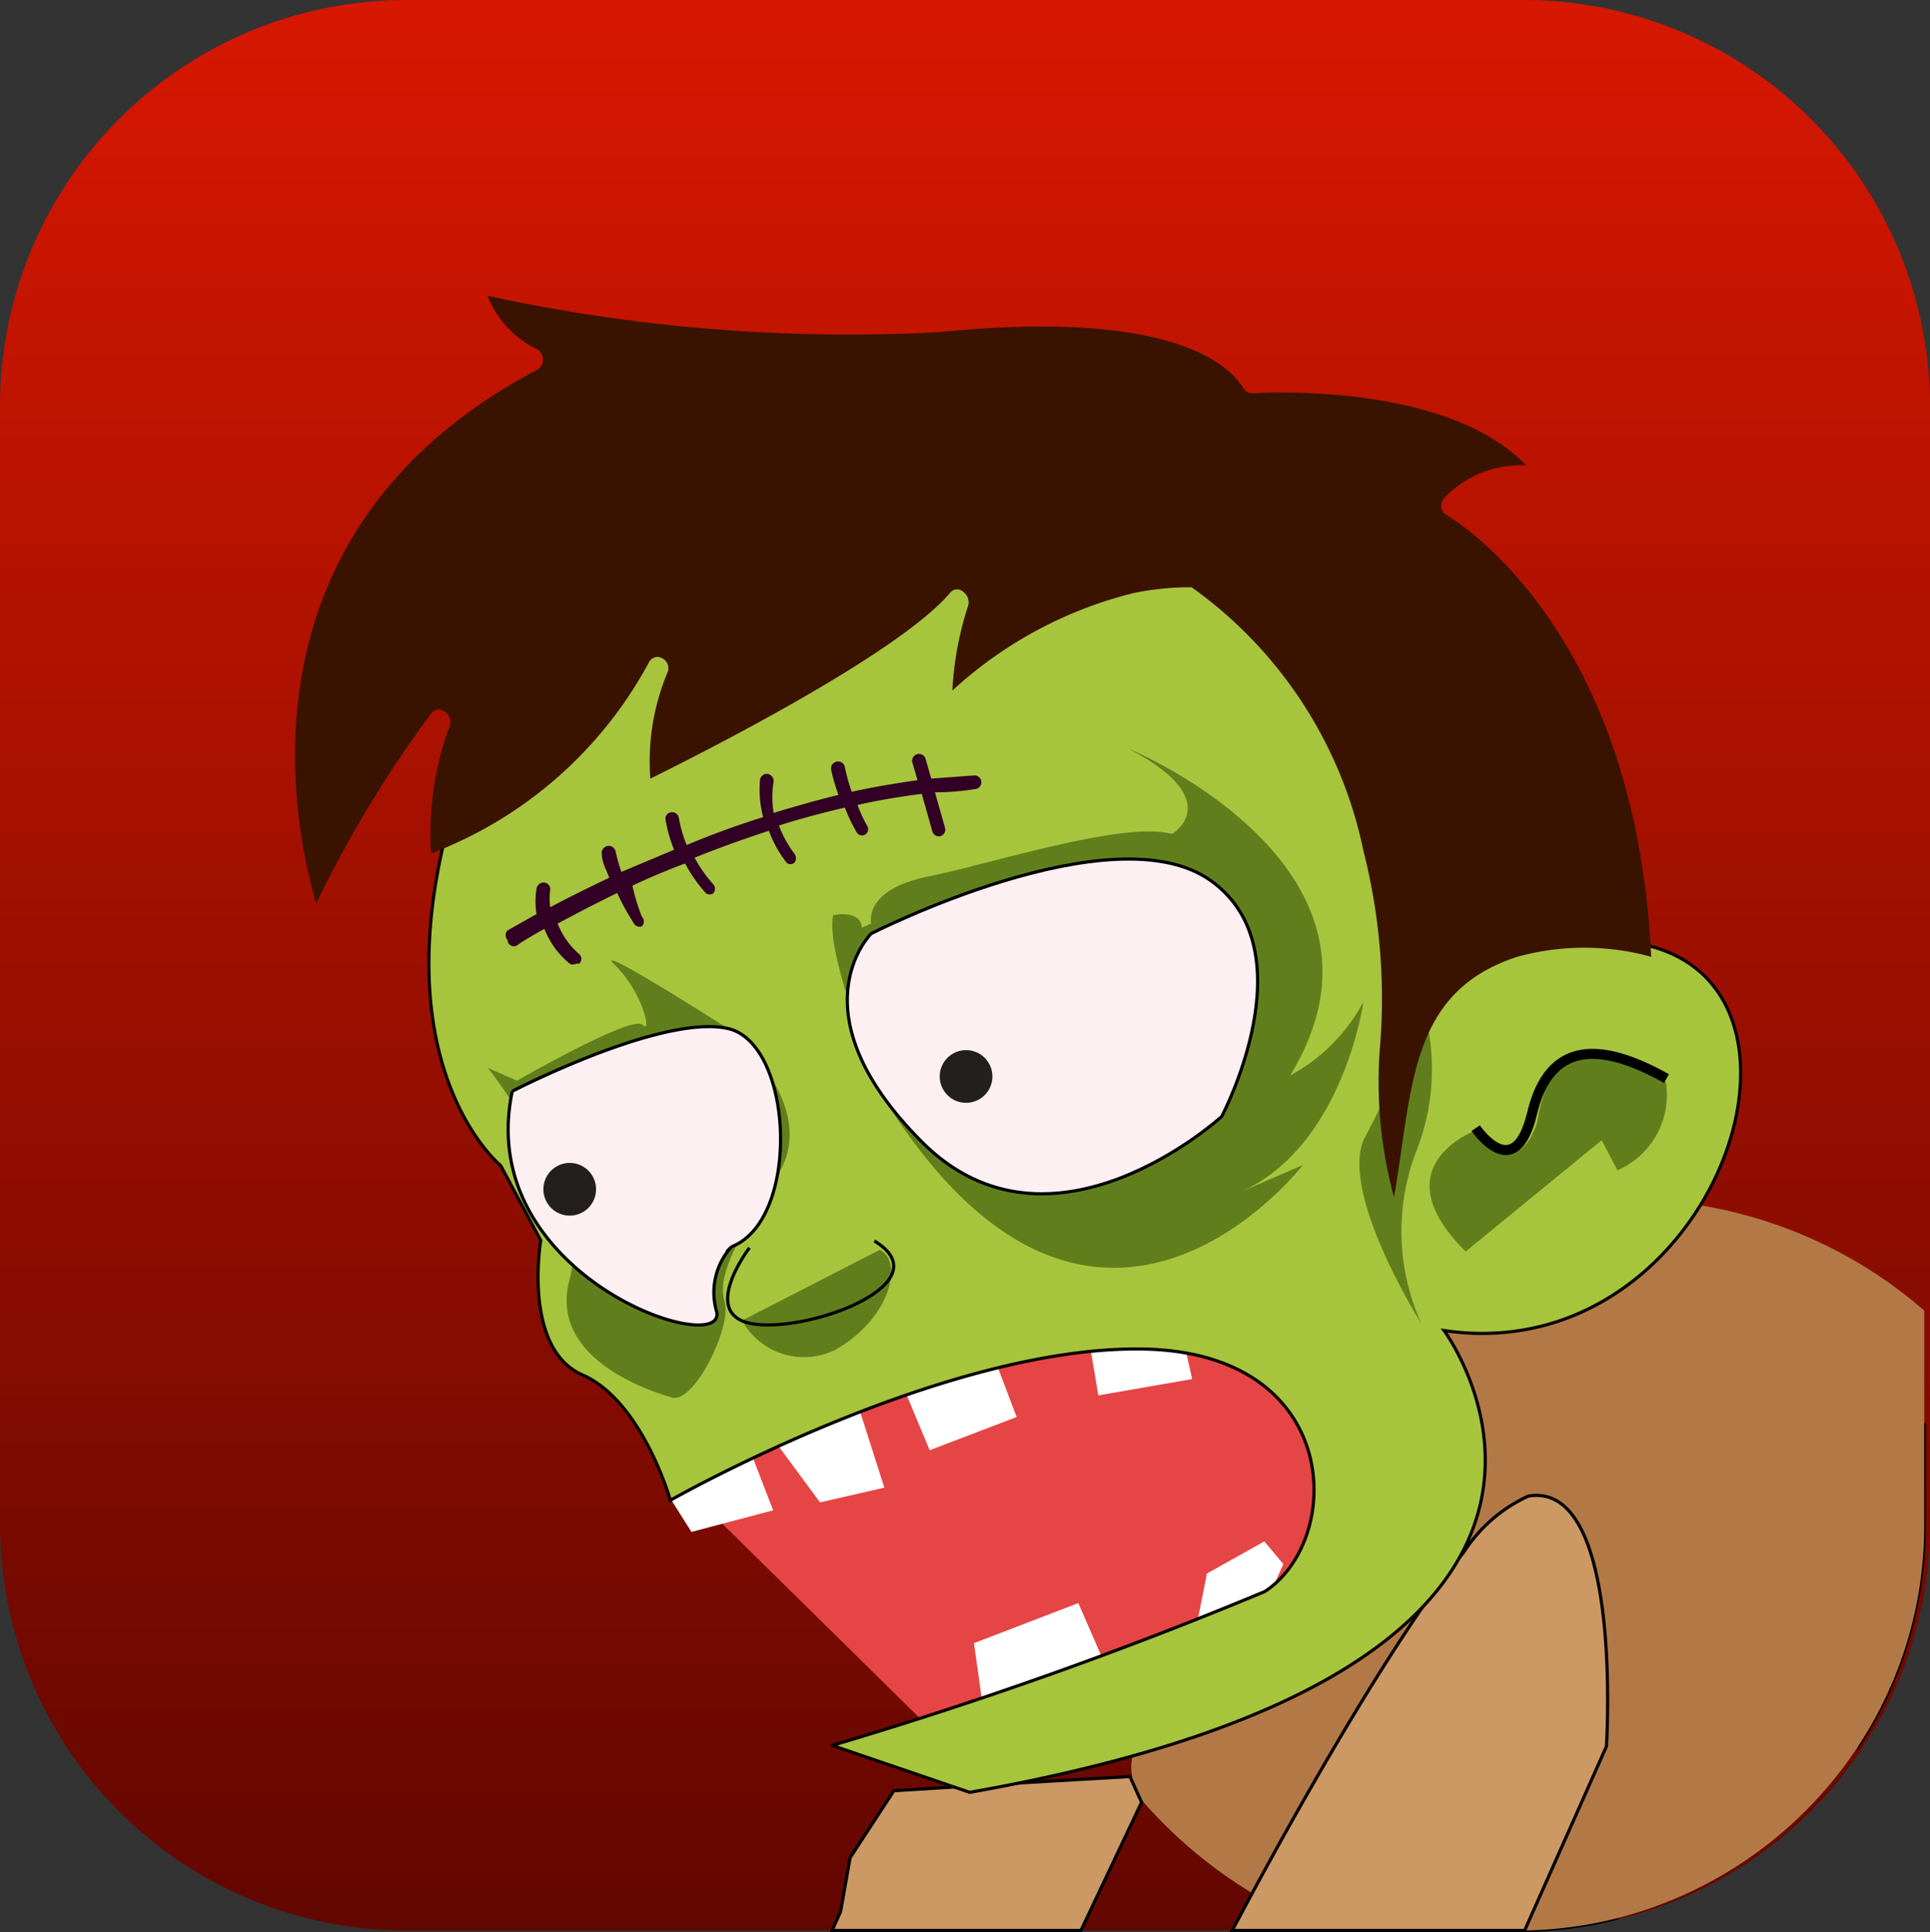 <svg xmlns="http://www.w3.org/2000/svg" xmlns:xlink="http://www.w3.org/1999/xlink" viewBox="0 0 36.62 36.65"><rect x="0" y="0" width="36.62" height="36.65" fill="#333333" stroke="none"/><defs><style>.cls-1{fill:url(#linear-gradient);}.cls-2{fill:#006397;}.cls-10,.cls-11,.cls-13,.cls-2,.cls-3,.cls-5{stroke:#000;}.cls-10,.cls-11,.cls-13,.cls-2,.cls-3,.cls-5,.cls-6{stroke-miterlimit:10;}.cls-11,.cls-13,.cls-2,.cls-3,.cls-5,.cls-6{stroke-width:0.06px;}.cls-3{fill:#034d6d;}.cls-4{fill:#b27947;}.cls-5{fill:#cc9864;}.cls-6{fill:#a7c43d;stroke:#0a0101;}.cls-7{fill:#e54545;}.cls-8{fill:#fff;}.cls-9{fill:#607f1c;}.cls-10,.cls-13,.cls-14{fill:none;}.cls-10{stroke-width:0.19px;}.cls-11{fill:#fcf0f3;}.cls-12{fill:#231f1f;}.cls-15{fill:#3a1200;}.cls-16{fill:#310024;}</style><linearGradient id="linear-gradient" x1="18.31" y1="36.62" x2="18.31" gradientUnits="userSpaceOnUse"><stop offset="0" stop-color="#620700"/><stop offset="1" stop-color="#d71700"/></linearGradient></defs><title>Asset 7</title><g id="Layer_2" data-name="Layer 2"><g id="Layer_1-2" data-name="Layer 1"><path class="cls-1" d="M36.62,7.69V28.93a7.58,7.58,0,0,1-1.22,4.13,7.72,7.72,0,0,1-4.71,3.35,7.54,7.54,0,0,1-1.66.21H7.69A7.71,7.71,0,0,1,0,28.93V7.69A7.71,7.71,0,0,1,7.69,0H28.93A7.71,7.71,0,0,1,36.62,7.69Z"/><path class="cls-2" d="M30.59,36.41a7.62,7.62,0,0,1-1.66.21h-.25a1.07,1.07,0,0,1,.32-.16A3.73,3.73,0,0,1,30.59,36.41Z"/><path class="cls-3" d="M36.51,28.93a7.58,7.58,0,0,1-1.21,4.13L36.51,27Z"/><path class="cls-4" d="M36.51,24.86v4.07a7.58,7.58,0,0,1-1.21,4.13,7.77,7.77,0,0,1-4.71,3.35,7.62,7.62,0,0,1-1.66.21h-4q-.6-.34-1.14-.69a8.83,8.83,0,0,1-2.09-1.74h0a1.53,1.53,0,0,1-.16-.26.41.41,0,0,1-.06-.23,1.1,1.1,0,0,1,0-.35,5.44,5.44,0,0,1,.6-1.45c.18-.33.4-.69.64-1.07h0l.1-.15c.23-.36.49-.74.76-1.12l.1-.14h0l.12-.17.06-.08,0-.06.15-.21.05-.07.15-.21.05-.07.57-.75.84-1.07c.21-.27.43-.53.64-.79l.66-.81c.92-1.11,1.7-2,2.09-2.45h0l.26-.3.09,0,.67.13.77.14,1.14.21a1.44,1.44,0,0,1,.24,0A8.6,8.6,0,0,1,36.51,24.86Z"/><path class="cls-5" d="M30.48,33.13,29,36.46l-.07.16H23.38l.37-.69c.94-1.74,2.11-3.78,3.15-5.31a14.26,14.26,0,0,1,.87-1.17h0A2.88,2.88,0,0,1,29,28.38C30.81,28.08,30.48,33.13,30.48,33.13Z"/><path class="cls-6" d="M18.85,36.62H16c.11-.47.19-.76.19-.76Z"/><polygon class="cls-5" points="21.66 34.19 21.66 34.19 20.51 36.62 15.79 36.62 15.95 36.26 16.13 35.24 16.96 33.97 18.08 33.9 18.09 33.9 19.54 33.81 19.55 33.81 21.44 33.7 21.66 34.19"/><g id="Face"><path class="cls-7" d="M13.06,28.27l7.3-.1,4.17.48L26,27.94l-.64,1.91-1.05,1.72-1.22.28-1.67.08a16.77,16.77,0,0,0-1.78.3c-.33.13-2.11.44-2.11.44Z"/><path class="cls-7" d="M13.06,28.27l1.26-.05s6,.9,6.61,1.44,3.66-.84,3.66-.84l2-1.32-4.09-3.74-4,.41-2.05,1.55-2.06,1.55Z"/><polygon class="cls-8" points="12.64 28.3 13.12 29.06 14.67 28.65 14.16 27.33 12.64 28.3"/><polygon class="cls-8" points="16.32 26.78 16.78 28.22 15.56 28.5 14.77 27.43 16.32 26.78"/><polygon class="cls-8" points="18.91 25.88 19.29 26.88 17.64 27.51 17.13 26.29 18.91 25.88"/><polygon class="cls-8" points="22.44 25.36 22.62 26.16 20.84 26.47 20.69 25.58 22.44 25.36"/><polygon class="cls-8" points="18.48 31.17 18.63 32.24 20.9 31.42 20.46 30.41 18.48 31.17"/><polygon class="cls-8" points="22.9 29.85 23.99 29.24 24.35 29.67 23.74 31.04 22.69 30.91 22.9 29.85"/><path class="cls-6" d="M24.6,11.51c2.51-.71,2.53,3.22,2.29,5,0,0-.51,1.15,1.42,1.73,7.56-2.53,5.12,7.89-.91,7,0,0,4.71,6.34-9,8.76l-2.61-.89A81.18,81.18,0,0,0,24,30.19c1.52-1,1.47-4.55-2.34-4.6s-8.94,2.87-8.94,2.87-.53-1.88-1.67-2.38-.79-2.55-.79-2.55L9.5,22.11s-2.21-1.8-1-6.45S11.05,9.39,14,7.13,24.6,11.51,24.6,11.51Z"/><path class="cls-9" d="M26.79,18.53s.4.63-.92,3.1c-.43,1.06,1.1,3.48,1.1,3.48a4.24,4.24,0,0,1-.09-3.29A4.23,4.23,0,0,0,26.79,18.53Z"/><path class="cls-9" d="M31.61,20.53s-2.06-1.64-2.44.74c0,0-.31,1.23-1.16.17,0,0-1.85.67-.2,2.3l2.58-2.11.3.57A1.56,1.56,0,0,0,31.61,20.53Z"/><path class="cls-10" d="M28,21.4s.74,1.1,1.07-.28,1.3-1.36,2.55-.66"/><path class="cls-9" d="M15.81,17.36s.53-.11.54.24l.18-.08s-.16-.64,1.07-.89,3.71-1.06,4.64-.81c0,0,1.06-.63-.83-1.62,0,0,5.48,2.25,3.07,6.2A3.37,3.37,0,0,0,25.87,19s-.37,2.69-2.28,3.59l1.13-.49s-3.9,5.07-7.87-1.14C16.85,21,15.63,18.14,15.81,17.36Z"/><path class="cls-9" d="M9.26,20.26l.55.24s2.19-1.26,2.38-1.06,0-.63-.52-1.13,2.14,1.2,2.14,1.2,1.8,1.44.94,2.79-1.14,1.95-1,2.4-.57,1.93-1,1.81-2.36-.75-1.94-2.25S9.26,20.26,9.26,20.26Z"/><path class="cls-11" d="M9.72,20.7s2.84-1.47,4.09-1.19,1.39,3.63.07,4.14a1.29,1.29,0,0,0-.28,1.24c.16.89-4.62-.68-3.88-4.19"/><path id="_Path_" data-name="&lt;Path&gt;" class="cls-11" d="M16.53,17.71s4.59-2.34,6.45-1,.2,4.47.2,4.47-3.23,2.95-5.69.48S16.53,17.71,16.53,17.71Z"/><circle class="cls-12" cx="18.33" cy="20.42" r="0.5"/><circle class="cls-12" cx="10.81" cy="22.56" r="0.5"/></g><path class="cls-9" d="M16.69,23.71l-2.61,1.34a1.34,1.34,0,0,0,1.76.56C16.92,25,17.14,23.91,16.69,23.71Z"/><path class="cls-13" d="M14.22,23.67s-1,1.31.11,1.45,3.55-.8,2.26-1.58"/><path class="cls-14" d="M36.62,7.69V28.93a7.58,7.58,0,0,1-1.22,4.13,7.72,7.72,0,0,1-4.71,3.35,7.54,7.54,0,0,1-1.66.21H7.69A7.71,7.71,0,0,1,0,28.93V7.69A7.71,7.71,0,0,1,7.69,0H28.93A7.71,7.71,0,0,1,36.62,7.69Z"/><path class="cls-15" d="M8.2,13.51a.18.18,0,0,1,.25,0,.22.22,0,0,1,.08.27,5.89,5.89,0,0,0-.35,2.41,7.87,7.87,0,0,0,4.13-3.62.18.18,0,0,1,.26-.08.21.21,0,0,1,.09.28,4.36,4.36,0,0,0-.32,2c.93-.46,4.73-2.37,5.7-3.54a.17.17,0,0,1,.24,0,.24.24,0,0,1,.09.26,6.2,6.2,0,0,0-.3,1.61,7.86,7.86,0,0,1,3.44-1.85,5.37,5.37,0,0,1,1-.11l.1,0a8.17,8.17,0,0,1,3.26,5,11.34,11.34,0,0,1,.32,3.65,8.35,8.35,0,0,0,.26,2.92c.36-2.05.27-3.89,2.34-4.56a4.77,4.77,0,0,1,2.54,0c-.31-6.43-3.9-8.38-3.93-8.41a.23.23,0,0,1,0-.29,2,2,0,0,1,1.56-.62c-1.55-1.62-5.15-1.37-5.18-1.37a.19.19,0,0,1-.19-.1c-.28-.46-1.41-1.5-5.77-1.06a32.23,32.23,0,0,1-8.57-.69,1.89,1.89,0,0,0,.91,1,.22.22,0,0,1,.14.19.21.21,0,0,1-.1.21C4.52,10,5.49,15.39,6,17.14A22.16,22.16,0,0,1,8.2,13.51Z"/><path class="cls-16" d="M9.84,17.91h0s.18-.12.49-.29a1.59,1.59,0,0,0,.48.66.11.11,0,0,0,.12,0s0,0,.06,0a.12.12,0,0,0,0-.18,1.5,1.5,0,0,1-.41-.58c.3-.16.68-.36,1.13-.58a4.71,4.71,0,0,0,.32.58.12.12,0,0,0,.15.05l0,0a.13.13,0,0,0,0-.18A3.5,3.5,0,0,1,12,16.8c.3-.14.62-.28,1-.42a2.79,2.79,0,0,0,.4.57.13.13,0,0,0,.13,0l0,0a.13.13,0,0,0,0-.18,2.49,2.49,0,0,1-.35-.5q.67-.27,1.41-.51a2.16,2.16,0,0,0,.34.61.12.12,0,0,0,.14,0l0,0a.14.14,0,0,0,0-.18,2.1,2.1,0,0,1-.29-.53c.41-.13.82-.24,1.25-.34a3.21,3.21,0,0,0,.22.46.12.12,0,0,0,.15.06h0a.12.12,0,0,0,.05-.18,2.76,2.76,0,0,1-.18-.39c.4-.09.81-.16,1.22-.21l.2.71a.13.13,0,0,0,.16.09h0a.13.13,0,0,0,.08-.16l-.19-.67q.38,0,.75-.06a.13.13,0,0,0,.13-.13.13.13,0,0,0-.14-.13l-.81.06-.11-.38a.13.13,0,0,0-.25.07l.1.34c-.42.06-.84.13-1.25.22a3.62,3.62,0,0,1-.13-.47.13.13,0,0,0-.16-.1.13.13,0,0,0-.1.15,3.36,3.36,0,0,0,.14.48c-.42.1-.83.22-1.23.34a1.75,1.75,0,0,1,0-.6.14.14,0,0,0-.12-.14.13.13,0,0,0-.14.12,2.08,2.08,0,0,0,.06.7c-.51.16-1,.34-1.45.53a2.38,2.38,0,0,1-.15-.52.13.13,0,0,0-.15-.1.12.12,0,0,0-.1.15,2.75,2.75,0,0,0,.16.56l-1,.42a3.64,3.64,0,0,1-.11-.39.13.13,0,0,0-.26.06c0,.15.09.3.14.44-.44.21-.82.4-1.12.56a1.22,1.22,0,0,1,0-.33.13.13,0,0,0-.12-.14.14.14,0,0,0-.14.12,1.54,1.54,0,0,0,0,.48l-.55.31a.13.13,0,0,0,0,.18A.12.12,0,0,0,9.84,17.91Z"/></g></g></svg>